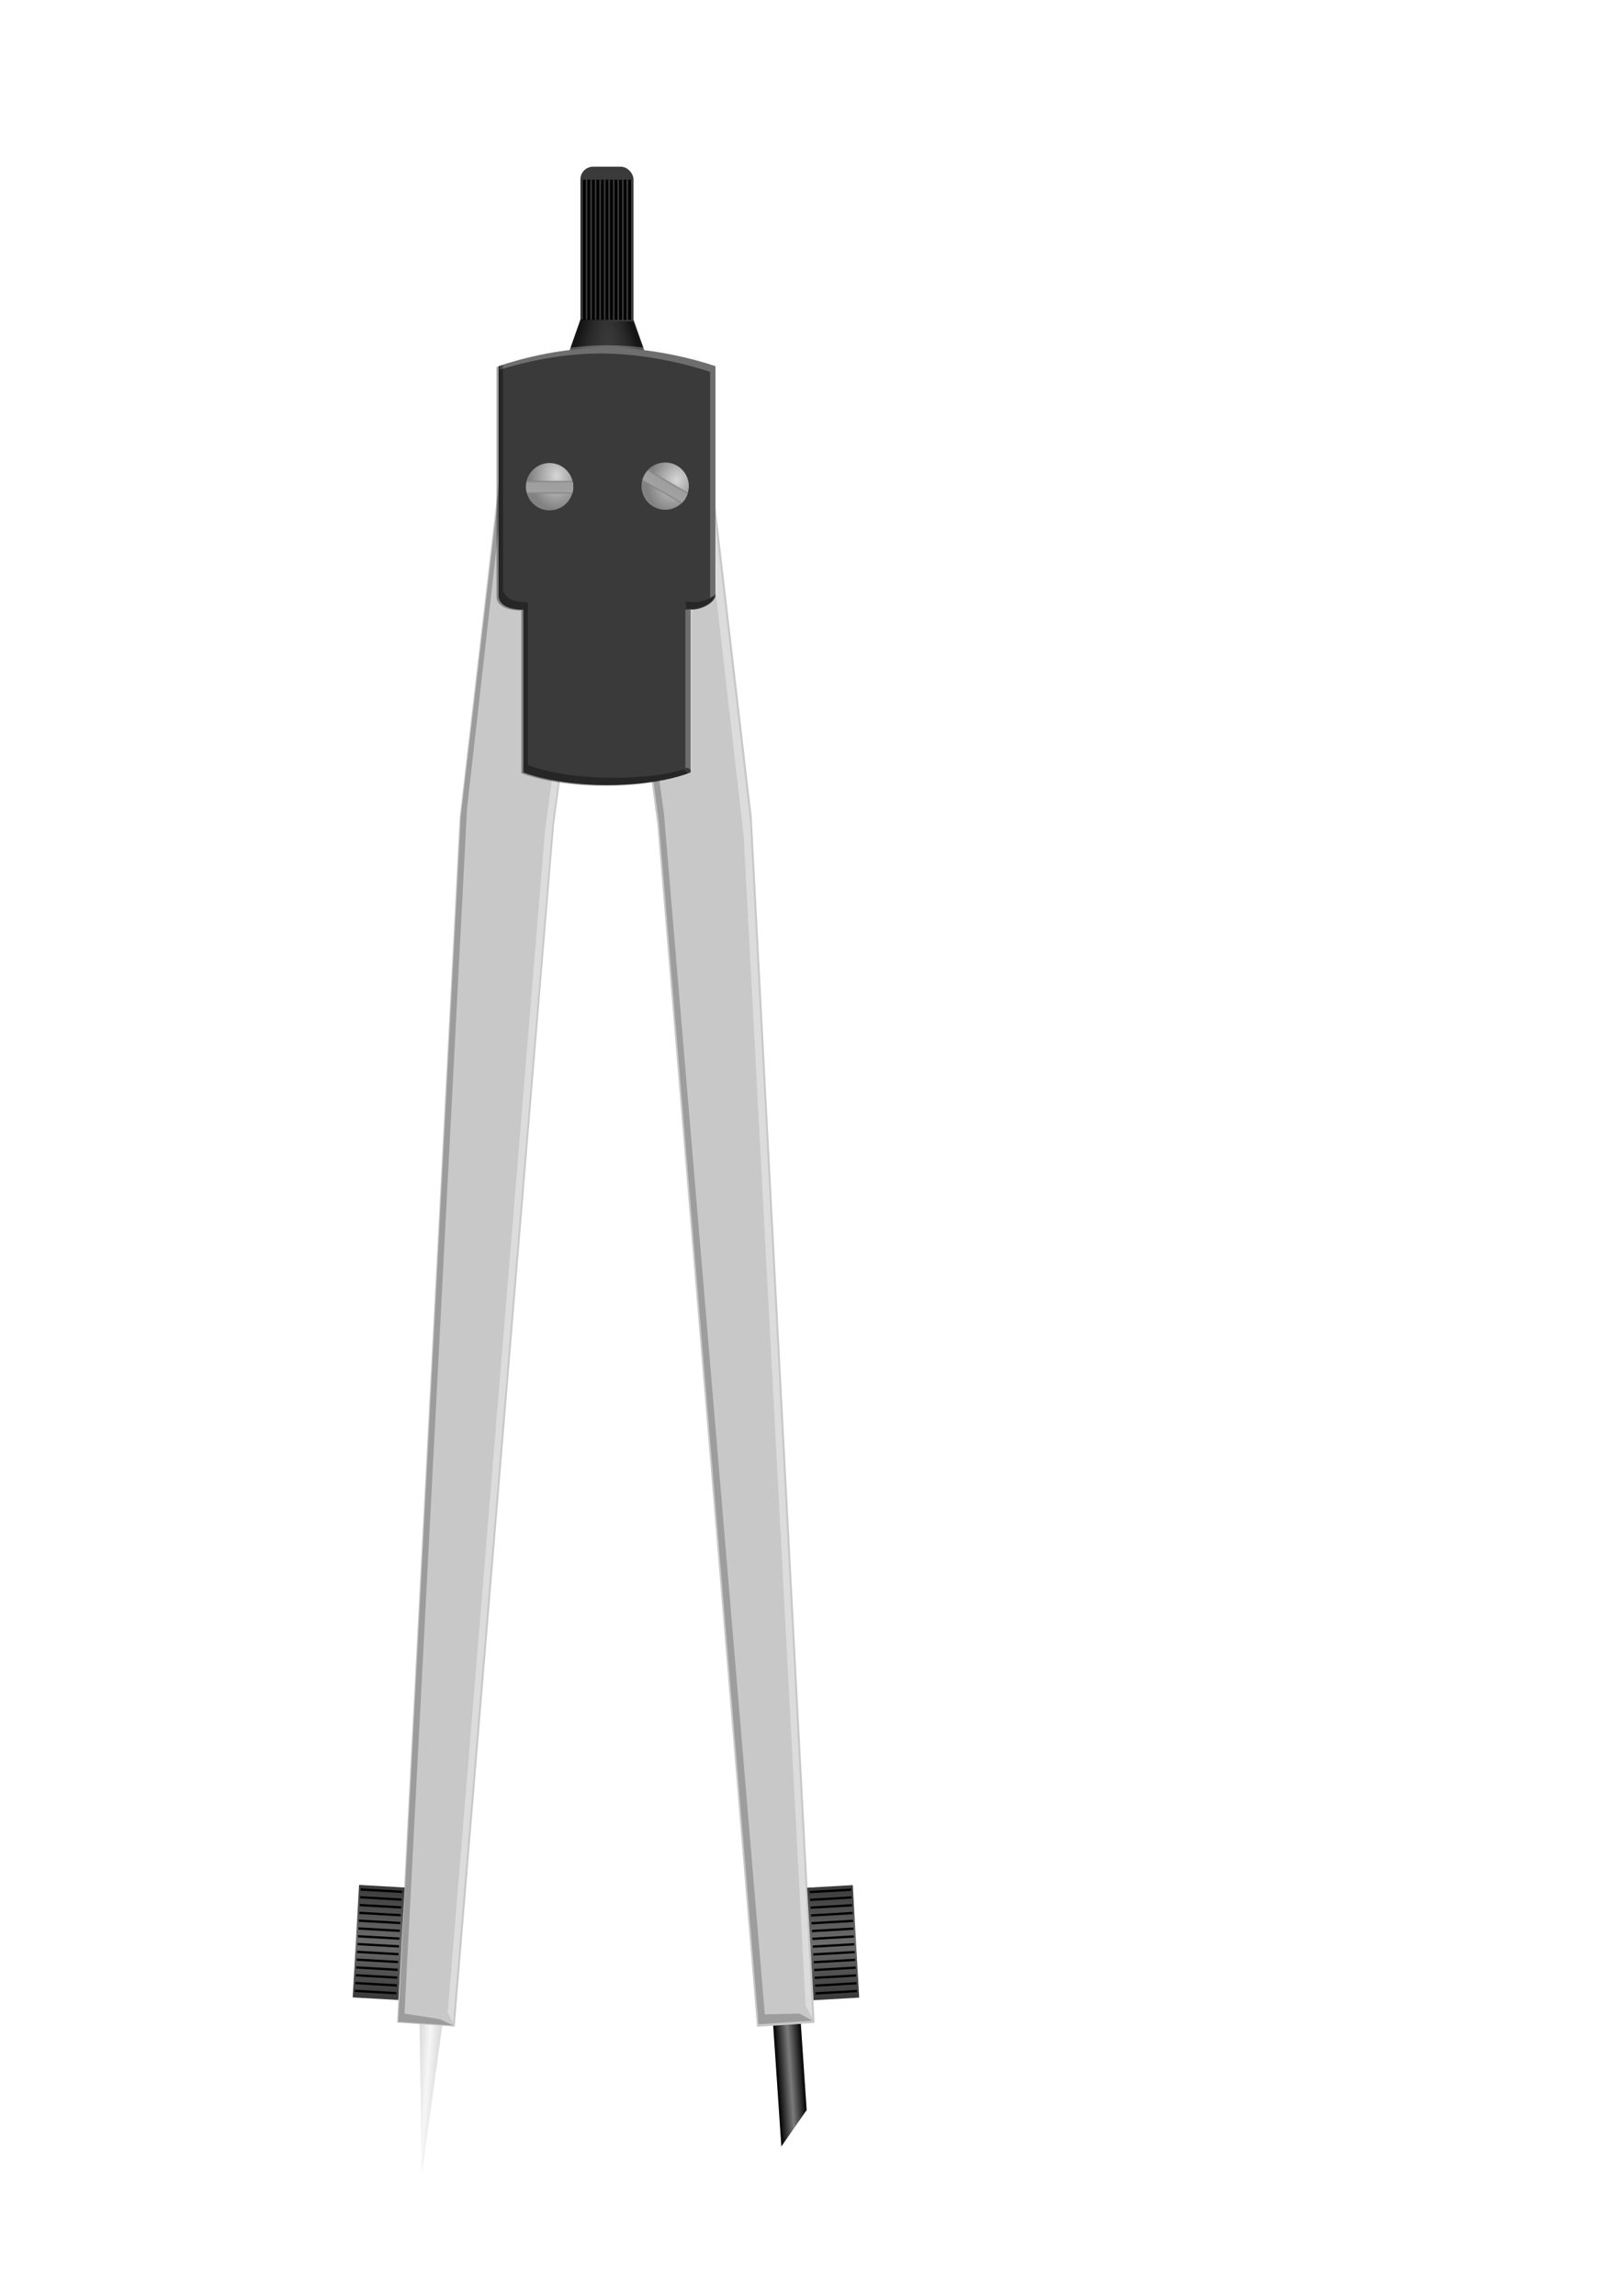 <?xml version="1.0" encoding="UTF-8" standalone="no"?>
<!-- Created with Inkscape (http://www.inkscape.org/) -->
<svg xmlns:dc="http://purl.org/dc/elements/1.1/" xmlns:cc="http://creativecommons.org/ns#" xmlns:rdf="http://www.w3.org/1999/02/22-rdf-syntax-ns#" xmlns:svg="http://www.w3.org/2000/svg" xmlns="http://www.w3.org/2000/svg" xmlns:xlink="http://www.w3.org/1999/xlink" xmlns:sodipodi="http://sodipodi.sourceforge.net/DTD/sodipodi-0.dtd" xmlns:inkscape="http://www.inkscape.org/namespaces/inkscape" width="744.094" height="1052.362" id="svg2" sodipodi:version="0.32" inkscape:version="0.46" sodipodi:docname="compass.svg" inkscape:output_extension="org.inkscape.output.svg.inkscape">
  <defs id="defs4">
    <linearGradient id="linearGradient3374">
      <stop style="stop-color:#000000;stop-opacity:1;" offset="0" id="stop3376"/>
      <stop id="stop3383" offset="0.5" style="stop-color:#7b7b7b;stop-opacity:1;"/>
      <stop style="stop-color:#000000;stop-opacity:1;" offset="1" id="stop3378"/>
    </linearGradient>
    <linearGradient id="linearGradient3360">
      <stop style="stop-color:#d2d2d2;stop-opacity:1;" offset="0" id="stop3362"/>
      <stop id="stop3369" offset="0.5" style="stop-color:#f6f6f6;stop-opacity:1;"/>
      <stop style="stop-color:#d2d2d2;stop-opacity:1;" offset="1" id="stop3364"/>
    </linearGradient>
    <linearGradient id="linearGradient3293">
      <stop style="stop-color:#3a3a3a;stop-opacity:1;" offset="0" id="stop3295"/>
      <stop id="stop3301" offset="0.5" style="stop-color:#6d6d6d;stop-opacity:1;"/>
      <stop style="stop-color:#3a3a3a;stop-opacity:1;" offset="1" id="stop3297"/>
    </linearGradient>
    <linearGradient id="linearGradient3400">
      <stop style="stop-color:#828282;stop-opacity:1;" offset="0" id="stop3402"/>
      <stop id="stop3408" offset="0.159" style="stop-color:#9e9e9e;stop-opacity:1;"/>
      <stop style="stop-color:#a2a2a2;stop-opacity:1;" offset="0.835" id="stop3410"/>
      <stop style="stop-color:#828282;stop-opacity:1;" offset="1" id="stop3404"/>
    </linearGradient>
    <linearGradient id="linearGradient3378">
      <stop style="stop-color:#d6d6d6;stop-opacity:1;" offset="0" id="stop3380"/>
      <stop style="stop-color:#828282;stop-opacity:1;" offset="1" id="stop3382"/>
    </linearGradient>
    <linearGradient id="linearGradient3332">
      <stop style="stop-color:#000000;stop-opacity:0.634;" offset="0" id="stop3334"/>
      <stop style="stop-color:#3a3a3a;stop-opacity:0;" offset="1" id="stop3336"/>
    </linearGradient>
    <linearGradient id="linearGradient3204">
      <stop id="stop3206" offset="0" style="stop-color:#fff375;stop-opacity:1;"/>
      <stop style="stop-color:#fff8b7;stop-opacity:1;" offset="0.531" id="stop3208"/>
      <stop id="stop3210" offset="1" style="stop-color:#fff174;stop-opacity:1;"/>
    </linearGradient>
    <linearGradient id="linearGradient3186">
      <stop style="stop-color:#fff375;stop-opacity:1;" offset="0" id="stop3188"/>
      <stop id="stop3198" offset="0.5" style="stop-color:#fff8b7;stop-opacity:1;"/>
      <stop style="stop-color:#fff174;stop-opacity:1;" offset="1" id="stop3190"/>
    </linearGradient>
    <inkscape:perspective sodipodi:type="inkscape:persp3d" inkscape:vp_x="0 : 526.18109 : 1" inkscape:vp_y="0 : 1000 : 0" inkscape:vp_z="744.09448 : 526.18109 : 1" inkscape:persp3d-origin="372.04724 : 350.78739 : 1" id="perspective10"/>
    <linearGradient inkscape:collect="always" xlink:href="#linearGradient3332" id="linearGradient3364" gradientUnits="userSpaceOnUse" gradientTransform="matrix(1.225,0,0,1.225,74.961,-172.874)" x1="205.072" y1="695.98" x2="230.443" y2="703.051"/>
    <linearGradient inkscape:collect="always" xlink:href="#linearGradient3332" id="linearGradient3366" gradientUnits="userSpaceOnUse" gradientTransform="matrix(-1.225,0,0,1.225,629.605,-170.905)" x1="205.072" y1="695.98" x2="226.2" y2="703.051"/>
    <radialGradient inkscape:collect="always" xlink:href="#linearGradient3378" id="radialGradient3448" gradientUnits="userSpaceOnUse" gradientTransform="matrix(-1.129,2.5082772e-2,-3.2244109e-2,-1.452,723.577,1907.372)" cx="328" cy="781.362" fx="328" fy="781.362" r="31"/>
    <linearGradient inkscape:collect="always" xlink:href="#linearGradient3400" id="linearGradient3450" gradientUnits="userSpaceOnUse" x1="309.5" y1="772.625" x2="309.5" y2="783.625"/>
    <radialGradient inkscape:collect="always" xlink:href="#linearGradient3378" id="radialGradient3452" gradientUnits="userSpaceOnUse" gradientTransform="matrix(-1.129,2.5082772e-2,-3.2244109e-2,-1.452,723.577,1907.372)" cx="328" cy="781.362" fx="328" fy="781.362" r="31"/>
    <linearGradient inkscape:collect="always" xlink:href="#linearGradient3400" id="linearGradient3454" gradientUnits="userSpaceOnUse" x1="309.5" y1="772.625" x2="309.5" y2="783.625"/>
    <linearGradient inkscape:collect="always" xlink:href="#linearGradient3293" id="linearGradient3320" gradientUnits="userSpaceOnUse" gradientTransform="translate(74.953,374.767)" x1="152.735" y1="1198.026" x2="152.735" y2="1295.607"/>
    <linearGradient inkscape:collect="always" xlink:href="#linearGradient3293" id="linearGradient3355" gradientUnits="userSpaceOnUse" gradientTransform="translate(74.953,374.767)" x1="152.735" y1="1198.026" x2="152.735" y2="1295.607"/>
    <linearGradient inkscape:collect="always" xlink:href="#linearGradient3360" id="linearGradient3367" x1="238.871" y1="1678.88" x2="263.129" y2="1678.88" gradientUnits="userSpaceOnUse" gradientTransform="matrix(0.529,0,0,0.529,112.219,68.237)"/>
    <linearGradient inkscape:collect="always" xlink:href="#linearGradient3374" id="linearGradient3380" x1="395" y1="1724.362" x2="419" y2="1724.362" gradientUnits="userSpaceOnUse" gradientTransform="matrix(0.529,0,0,0.529,97.939,35.975)"/>
    <linearGradient inkscape:collect="always" xlink:href="#linearGradient3360" id="linearGradient3483" gradientUnits="userSpaceOnUse" gradientTransform="matrix(0.529,0,0,0.529,112.219,68.237)" x1="238.871" y1="1678.88" x2="263.129" y2="1678.88"/>
    <linearGradient inkscape:collect="always" xlink:href="#linearGradient3293" id="linearGradient3485" gradientUnits="userSpaceOnUse" gradientTransform="translate(74.953,374.767)" x1="152.735" y1="1198.026" x2="152.735" y2="1295.607"/>
  </defs>
  <sodipodi:namedview id="base" pagecolor="#ffffff" bordercolor="#666666" borderopacity="1.0" gridtolerance="10000" guidetolerance="10" objecttolerance="10" inkscape:pageopacity="0.0" inkscape:pageshadow="2" inkscape:zoom="0.5" inkscape:cx="-45.458335" inkscape:cy="535.15626" inkscape:document-units="px" inkscape:current-layer="layer1" showgrid="false" inkscape:window-width="1024" inkscape:window-height="712" inkscape:window-x="0" inkscape:window-y="22"/>
  <g inkscape:label="Layer 1" inkscape:groupmode="layer" id="layer1">
    <g id="g3408" inkscape:transform-center-x="46.38188" inkscape:transform-center-y="374.5818" transform="matrix(0.995,0.105,-0.105,0.995,24.672,-25.252)">
      <g id="g3459" inkscape:transform-center-x="32.474238" inkscape:transform-center-y="376.5497" transform="matrix(0.999,-3.7949214e-2,3.7949214e-2,0.999,-8.272,9.73)">
        <path style="fill:url(#linearGradient3483);fill-opacity:1;stroke:none;stroke-width:2;stroke-miterlimit:4;stroke-opacity:1" d="M 245.5,998.754 L 238.557,914.112 L 251.386,913.621 L 245.5,998.754 z" id="path3357" sodipodi:nodetypes="cccc"/>
        <g id="g3248" transform="matrix(0.529,0,0,0.7,317.872,-80.778)" inkscape:transform-center-y="337.34003" inkscape:transform-center-x="3.4378125">
          <g id="g3253" transform="translate(-412.95,87.681)">
            <path style="fill:#c8c8c8;fill-opacity:1;stroke:none;stroke-width:2;stroke-miterlimit:4;stroke-opacity:1" inkscape:transform-center-y="486" d="M 246,318.362 L 334,318.362 L 312,566.362 L 296,1356.362 L 246,1356.362 L 230,566.362 L 246,318.362 z" id="rect2453" sodipodi:nodetypes="ccccccc"/>
            <path style="fill:#f7f7f7;fill-opacity:0.431;stroke:none;stroke-width:2;stroke-miterlimit:4;stroke-opacity:1" d="M 246.981,318.925 L 251.795,323.925 L 326.506,323.925 L 304.506,571.925 L 289.13,1347.555 L 294.33,1353.919 L 310.506,566.925 L 332.506,318.925 L 246.981,318.925 z" id="path3226" sodipodi:nodetypes="ccccccccc"/>
            <path style="fill:#353535;fill-opacity:0.294;stroke:none;stroke-width:2;stroke-miterlimit:4;stroke-opacity:1" d="M 246.894,319.7 L 230.894,565.755 L 246.894,1355.755 L 294.894,1355.755 L 282.769,1352.224 L 251.832,1350.099 L 235.832,560.099 L 250.043,323.942 L 246.894,319.7 z" id="path3231" sodipodi:nodetypes="ccccccccc"/>
          </g>
        </g>
        <g id="g3303" inkscape:transform-center-x="10.200626" inkscape:transform-center-y="25.913232" transform="matrix(0.529,-5.5416423e-3,5.5416423e-3,0.529,89.23,37.392)">
          <rect y="1572.793" x="207.889" height="97.581" width="39.598" id="rect3263" style="opacity:1;fill:url(#linearGradient3485);fill-opacity:1;stroke:none;stroke-width:2;stroke-miterlimit:4;stroke-dasharray:none;stroke-opacity:1"/>
          <rect y="1575.629" x="209.453" height="2" width="36" id="rect3265" style="opacity:1;fill:#000000;fill-opacity:1;stroke:none;stroke-width:2;stroke-miterlimit:4;stroke-dasharray:none;stroke-opacity:1"/>
          <rect y="1582.398" x="209.453" height="2" width="36" id="rect3267" style="opacity:1;fill:#000000;fill-opacity:1;stroke:none;stroke-width:2;stroke-miterlimit:4;stroke-dasharray:none;stroke-opacity:1"/>
          <rect y="1602.706" x="209.453" height="2" width="36" id="rect3269" style="opacity:1;fill:#000000;fill-opacity:1;stroke:none;stroke-width:2;stroke-miterlimit:4;stroke-dasharray:none;stroke-opacity:1"/>
          <rect y="1609.475" x="209.453" height="2" width="36" id="rect3271" style="opacity:1;fill:#000000;fill-opacity:1;stroke:none;stroke-width:2;stroke-miterlimit:4;stroke-dasharray:none;stroke-opacity:1"/>
          <rect y="1623.013" x="209.453" height="2" width="36" id="rect3273" style="opacity:1;fill:#000000;fill-opacity:1;stroke:none;stroke-width:2;stroke-miterlimit:4;stroke-dasharray:none;stroke-opacity:1"/>
          <rect y="1629.783" x="209.453" height="2" width="36" id="rect3275" style="opacity:1;fill:#000000;fill-opacity:1;stroke:none;stroke-width:2;stroke-miterlimit:4;stroke-dasharray:none;stroke-opacity:1"/>
          <rect y="1636.552" x="209.453" height="2" width="36" id="rect3277" style="opacity:1;fill:#000000;fill-opacity:1;stroke:none;stroke-width:2;stroke-miterlimit:4;stroke-dasharray:none;stroke-opacity:1"/>
          <rect y="1650.09" x="209.453" height="2" width="36" id="rect3279" style="opacity:1;fill:#000000;fill-opacity:1;stroke:none;stroke-width:2;stroke-miterlimit:4;stroke-dasharray:none;stroke-opacity:1"/>
          <rect y="1656.86" x="209.453" height="2" width="36" id="rect3281" style="opacity:1;fill:#000000;fill-opacity:1;stroke:none;stroke-width:2;stroke-miterlimit:4;stroke-dasharray:none;stroke-opacity:1"/>
          <rect y="1643.321" x="209.453" height="2" width="36" id="rect3283" style="opacity:1;fill:#000000;fill-opacity:1;stroke:none;stroke-width:2;stroke-miterlimit:4;stroke-dasharray:none;stroke-opacity:1"/>
          <rect y="1616.244" x="209.453" height="2" width="36" id="rect3285" style="opacity:1;fill:#000000;fill-opacity:1;stroke:none;stroke-width:2;stroke-miterlimit:4;stroke-dasharray:none;stroke-opacity:1"/>
          <rect y="1595.937" x="209.453" height="2" width="36" id="rect3287" style="opacity:1;fill:#000000;fill-opacity:1;stroke:none;stroke-width:2;stroke-miterlimit:4;stroke-dasharray:none;stroke-opacity:1"/>
          <rect y="1589.167" x="209.453" height="2" width="36" id="rect3289" style="opacity:1;fill:#000000;fill-opacity:1;stroke:none;stroke-width:2;stroke-miterlimit:4;stroke-dasharray:none;stroke-opacity:1"/>
          <rect y="1663.629" x="209.453" height="2" width="36" id="rect3291" style="opacity:1;fill:#000000;fill-opacity:1;stroke:none;stroke-width:2;stroke-miterlimit:4;stroke-dasharray:none;stroke-opacity:1"/>
        </g>
      </g>
    </g>
    <g id="g3385" inkscape:transform-center-x="-31.495966" inkscape:transform-center-y="368.81846" transform="matrix(0.998,-6.7362058e-2,6.7362058e-2,0.998,-14.401,21.013)">
      <g id="g3436">
        <path style="fill:url(#linearGradient3380);fill-opacity:1;stroke:none;stroke-width:2;stroke-miterlimit:4;stroke-opacity:1" d="M 306.852,910.429 L 319.546,910.429 L 319.546,969.665 L 306.852,985.532 L 306.852,910.429 z" id="rect3371" sodipodi:nodetypes="ccccc"/>
        <g id="g3258" transform="matrix(0.529,0,0,0.7,-32.208,-34.092)" inkscape:transform-center-y="336.62962" inkscape:transform-center-x="-1.8698937">
          <path sodipodi:nodetypes="ccccccc" id="path3241" d="M 676.896,339.358 L 588.896,339.358 L 610.896,587.358 L 626.896,1377.358 L 676.896,1377.358 L 692.896,587.358 L 676.896,339.358 z" inkscape:transform-center-y="486" style="fill:#c8c8c8;fill-opacity:1;stroke:none;stroke-width:2;stroke-miterlimit:4;stroke-opacity:1"/>
          <path sodipodi:nodetypes="ccccccccc" id="path3236" d="M 592.879,340.669 L 605.034,348.941 L 669.347,348.648 L 684.847,599.648 L 670.127,1365.941 L 675.222,1374.073 L 691.222,589.023 L 675.222,341.023 L 592.879,340.669 z" style="fill:#dcdcdc;fill-opacity:1;stroke:none;stroke-width:2;stroke-miterlimit:4;stroke-opacity:1"/>
          <path sodipodi:nodetypes="ccccccccc" id="path3243" d="M 590.703,341.316 L 612.349,585.781 L 628.349,1375.781 L 675.167,1375.781 L 664.492,1370.595 L 634.343,1369.595 L 617.197,580.968 L 596.111,351.337 L 590.703,341.316 z" style="fill:#9d9d9d;fill-opacity:1;stroke:none;stroke-width:2;stroke-miterlimit:4;stroke-opacity:1"/>
        </g>
        <g id="g3322" inkscape:transform-center-x="-10.200623" inkscape:transform-center-y="25.913232" transform="matrix(-0.529,-5.5416423e-3,-5.5416423e-3,0.529,466.27,37.392)">
          <rect y="1572.793" x="207.889" height="97.581" width="39.598" id="rect3324" style="opacity:1;fill:url(#linearGradient3355);fill-opacity:1;stroke:none;stroke-width:2;stroke-miterlimit:4;stroke-dasharray:none;stroke-opacity:1"/>
          <rect y="1575.629" x="209.453" height="2" width="36" id="rect3326" style="opacity:1;fill:#000000;fill-opacity:1;stroke:none;stroke-width:2;stroke-miterlimit:4;stroke-dasharray:none;stroke-opacity:1"/>
          <rect y="1582.398" x="209.453" height="2" width="36" id="rect3328" style="opacity:1;fill:#000000;fill-opacity:1;stroke:none;stroke-width:2;stroke-miterlimit:4;stroke-dasharray:none;stroke-opacity:1"/>
          <rect y="1602.706" x="209.453" height="2" width="36" id="rect3330" style="opacity:1;fill:#000000;fill-opacity:1;stroke:none;stroke-width:2;stroke-miterlimit:4;stroke-dasharray:none;stroke-opacity:1"/>
          <rect y="1609.475" x="209.453" height="2" width="36" id="rect3332" style="opacity:1;fill:#000000;fill-opacity:1;stroke:none;stroke-width:2;stroke-miterlimit:4;stroke-dasharray:none;stroke-opacity:1"/>
          <rect y="1623.013" x="209.453" height="2" width="36" id="rect3334" style="opacity:1;fill:#000000;fill-opacity:1;stroke:none;stroke-width:2;stroke-miterlimit:4;stroke-dasharray:none;stroke-opacity:1"/>
          <rect y="1629.783" x="209.453" height="2" width="36" id="rect3336" style="opacity:1;fill:#000000;fill-opacity:1;stroke:none;stroke-width:2;stroke-miterlimit:4;stroke-dasharray:none;stroke-opacity:1"/>
          <rect y="1636.552" x="209.453" height="2" width="36" id="rect3338" style="opacity:1;fill:#000000;fill-opacity:1;stroke:none;stroke-width:2;stroke-miterlimit:4;stroke-dasharray:none;stroke-opacity:1"/>
          <rect y="1650.09" x="209.453" height="2" width="36" id="rect3340" style="opacity:1;fill:#000000;fill-opacity:1;stroke:none;stroke-width:2;stroke-miterlimit:4;stroke-dasharray:none;stroke-opacity:1"/>
          <rect y="1656.86" x="209.453" height="2" width="36" id="rect3342" style="opacity:1;fill:#000000;fill-opacity:1;stroke:none;stroke-width:2;stroke-miterlimit:4;stroke-dasharray:none;stroke-opacity:1"/>
          <rect y="1643.321" x="209.453" height="2" width="36" id="rect3345" style="opacity:1;fill:#000000;fill-opacity:1;stroke:none;stroke-width:2;stroke-miterlimit:4;stroke-dasharray:none;stroke-opacity:1"/>
          <rect y="1616.244" x="209.453" height="2" width="36" id="rect3347" style="opacity:1;fill:#000000;fill-opacity:1;stroke:none;stroke-width:2;stroke-miterlimit:4;stroke-dasharray:none;stroke-opacity:1"/>
          <rect y="1595.937" x="209.453" height="2" width="36" id="rect3349" style="opacity:1;fill:#000000;fill-opacity:1;stroke:none;stroke-width:2;stroke-miterlimit:4;stroke-dasharray:none;stroke-opacity:1"/>
          <rect y="1589.167" x="209.453" height="2" width="36" id="rect3351" style="opacity:1;fill:#000000;fill-opacity:1;stroke:none;stroke-width:2;stroke-miterlimit:4;stroke-dasharray:none;stroke-opacity:1"/>
          <rect y="1663.629" x="209.453" height="2" width="36" id="rect3353" style="opacity:1;fill:#000000;fill-opacity:1;stroke:none;stroke-width:2;stroke-miterlimit:4;stroke-dasharray:none;stroke-opacity:1"/>
        </g>
      </g>
    </g>
    <g id="g3346" transform="matrix(0.529,0,0,0.529,91.99,-203.086)">
      <rect ry="11" y="528.362" x="329.123" height="160" width="46" id="rect3288" style="opacity:1;fill:#3a3a3a;fill-opacity:1;stroke:none;stroke-width:2;stroke-miterlimit:4;stroke-dasharray:none;stroke-opacity:1"/>
      <path sodipodi:nodetypes="ccccc" id="rect3290" d="M 329.125,660.862 L 375.12,660.862 L 395.37,717.862 L 309.125,717.862 L 329.125,660.862 z" style="fill:#3a3a3a;fill-opacity:1;stroke:none;stroke-width:2;stroke-miterlimit:4;stroke-opacity:1"/>
      <g transform="translate(-0.752,0)" id="g3317">
        <rect style="opacity:1;fill:#000000;fill-opacity:1;stroke:none;stroke-width:2;stroke-miterlimit:4;stroke-dasharray:none;stroke-opacity:1" id="rect3293" width="2.5" height="121.5" x="332" y="539.612"/>
        <rect style="opacity:1;fill:#000000;fill-opacity:1;stroke:none;stroke-width:2;stroke-miterlimit:4;stroke-dasharray:none;stroke-opacity:1" id="rect3295" width="2.5" height="121.5" x="335.925" y="539.612"/>
        <rect style="opacity:1;fill:#000000;fill-opacity:1;stroke:none;stroke-width:2;stroke-miterlimit:4;stroke-dasharray:none;stroke-opacity:1" id="rect3297" width="2.5" height="121.5" x="339.85" y="539.612"/>
        <rect style="opacity:1;fill:#000000;fill-opacity:1;stroke:none;stroke-width:2;stroke-miterlimit:4;stroke-dasharray:none;stroke-opacity:1" id="rect3299" width="2.5" height="121.5" x="343.775" y="539.612"/>
        <rect style="opacity:1;fill:#000000;fill-opacity:1;stroke:none;stroke-width:2;stroke-miterlimit:4;stroke-dasharray:none;stroke-opacity:1" id="rect3301" width="2.5" height="121.5" x="347.7" y="539.612"/>
        <rect style="opacity:1;fill:#000000;fill-opacity:1;stroke:none;stroke-width:2;stroke-miterlimit:4;stroke-dasharray:none;stroke-opacity:1" id="rect3303" width="2.5" height="121.5" x="351.625" y="539.612"/>
        <rect style="opacity:1;fill:#000000;fill-opacity:1;stroke:none;stroke-width:2;stroke-miterlimit:4;stroke-dasharray:none;stroke-opacity:1" id="rect3305" width="2.5" height="121.5" x="355.55" y="539.612"/>
        <rect style="opacity:1;fill:#000000;fill-opacity:1;stroke:none;stroke-width:2;stroke-miterlimit:4;stroke-dasharray:none;stroke-opacity:1" id="rect3307" width="2.5" height="121.5" x="359.475" y="539.612"/>
        <rect style="opacity:1;fill:#000000;fill-opacity:1;stroke:none;stroke-width:2;stroke-miterlimit:4;stroke-dasharray:none;stroke-opacity:1" id="rect3309" width="2.5" height="121.5" x="363.4" y="539.612"/>
        <rect style="opacity:1;fill:#000000;fill-opacity:1;stroke:none;stroke-width:2;stroke-miterlimit:4;stroke-dasharray:none;stroke-opacity:1" id="rect3311" width="2.5" height="121.5" x="367.325" y="539.612"/>
        <rect style="opacity:1;fill:#000000;fill-opacity:1;stroke:none;stroke-width:2;stroke-miterlimit:4;stroke-dasharray:none;stroke-opacity:1" id="rect3313" width="2.5" height="121.5" x="371.25" y="539.612"/>
      </g>
      <path sodipodi:nodetypes="ccccc" id="path3330" d="M 329.361,660.409 L 374.524,660.409 L 394.407,716.377 L 309.724,716.377 L 329.361,660.409 z" style="fill:url(#linearGradient3364);fill-opacity:1;stroke:none;stroke-width:2;stroke-miterlimit:4;stroke-opacity:1"/>
      <path sodipodi:nodetypes="ccccc" id="path3340" d="M 375.204,662.378 L 330.042,662.378 L 310.158,718.346 L 394.842,718.346 L 375.204,662.378 z" style="fill:url(#linearGradient3366);fill-opacity:1;stroke:none;stroke-width:2;stroke-miterlimit:4;stroke-opacity:1"/>
    </g>
    <path style="fill:#3a3a3a;fill-opacity:1;stroke:none;stroke-width:2;stroke-miterlimit:4;stroke-opacity:1" d="M 277.763,159.405 C 251.444,159.405 228.576,167.868 228.576,167.868 L 228.576,272.985 C 228.576,277.293 233.259,279.464 239.947,279.464 L 239.947,354.039 C 239.947,354.039 253.963,359.856 278.292,359.856 C 303.149,359.856 316.637,354.039 316.637,354.039 L 316.637,279.464 C 323.172,279.464 328.008,275.309 328.008,272.985 L 328.008,167.868 C 328.008,167.868 304.609,159.405 277.763,159.405 z" id="rect3344" sodipodi:nodetypes="ccccczccccc"/>
    <g id="g3412" transform="matrix(0.529,0,0,0.529,88.287,-188.277)">
      <path transform="matrix(0.661,0,0,0.661,98.548,251.897)" d="M 350,795.362 A 31,31 0 1 1 288,795.362 A 31,31 0 1 1 350,795.362 z" sodipodi:ry="31" sodipodi:rx="31" sodipodi:cy="795.36218" sodipodi:cx="319" id="path3376" style="opacity:1;fill:url(#radialGradient3452);fill-opacity:1;stroke:none;stroke-width:2;stroke-miterlimit:4;stroke-dasharray:none;stroke-opacity:1" sodipodi:type="arc"/>
      <path id="path3388" d="M 289.688,772.625 C 289.245,774.3 289,776.062 289,777.875 C 289,779.872 289.311,781.8 289.844,783.625 L 329.156,783.625 C 329.689,781.8 330,779.872 330,777.875 C 330,776.062 329.755,774.3 329.312,772.625 L 289.688,772.625 z" style="opacity:1;fill:url(#linearGradient3454);fill-opacity:1;stroke:none;stroke-width:2;stroke-miterlimit:4;stroke-dasharray:none;stroke-opacity:1"/>
    </g>
    <g id="g3416" transform="matrix(0.458,0.264,-0.264,0.458,368.546,-215.005)">
      <path transform="matrix(0.661,0,0,0.661,98.548,251.897)" d="M 350,795.362 A 31,31 0 1 1 288,795.362 A 31,31 0 1 1 350,795.362 z" sodipodi:ry="31" sodipodi:rx="31" sodipodi:cy="795.36218" sodipodi:cx="319" id="path3418" style="opacity:1;fill:url(#radialGradient3448);fill-opacity:1;stroke:none;stroke-width:2;stroke-miterlimit:4;stroke-dasharray:none;stroke-opacity:1" sodipodi:type="arc"/>
      <path id="path3420" d="M 289.688,772.625 C 289.245,774.3 289,776.062 289,777.875 C 289,779.872 289.311,781.8 289.844,783.625 L 329.156,783.625 C 329.689,781.8 330,779.872 330,777.875 C 330,776.062 329.755,774.3 329.312,772.625 L 289.688,772.625 z" style="opacity:1;fill:url(#linearGradient3450);fill-opacity:1;stroke:none;stroke-width:2;stroke-miterlimit:4;stroke-dasharray:none;stroke-opacity:1"/>
    </g>
    <path style="fill:#efefef;fill-opacity:0.288;stroke:none;stroke-width:2;stroke-miterlimit:4;stroke-opacity:1" d="M 278.318,158.281 C 251.999,158.281 229.131,166.744 229.131,166.744 L 229.131,169.487 C 236.004,167.278 254.487,162.033 275.326,162.033 C 302.173,162.033 325.571,170.495 325.571,170.495 L 325.571,275.613 C 325.571,275.68 325.563,274.059 325.555,274.129 C 327.436,272.831 327.908,272.79 328.563,271.861 L 328.563,166.744 C 328.563,166.744 305.164,158.281 278.318,158.281 z" id="path3463" sodipodi:nodetypes="cccscccccc"/>
    <path style="fill:#efefef;fill-opacity:0.288;stroke:none;stroke-width:2;stroke-miterlimit:4;stroke-opacity:1" d="M 317.192,279.16 C 316.244,279.358 315.248,279.489 314.2,279.489 L 314.2,352.119 C 316.155,351.462 317.192,353.612 317.192,353.612 L 317.192,279.16 z" id="path3456" sodipodi:nodetypes="ccccc"/>
    <path style="fill:#000000;fill-opacity:0.34;stroke:none;stroke-width:2;stroke-miterlimit:4;stroke-opacity:1" d="M 230.621,167.245 C 228.821,167.824 227.629,168.237 227.629,168.237 L 227.629,273.355 C 227.629,277.662 232.312,279.834 239,279.834 L 239,354.408 C 239,354.408 253.017,360.226 277.345,360.226 C 302.203,360.226 315.69,354.408 315.69,354.408 L 313.259,352.682 C 308.027,354.36 298.423,356.49 280.337,356.49 C 256.008,356.49 241.992,350.673 241.992,350.673 L 241.992,276.098 C 235.304,276.098 230.621,273.927 230.621,269.619 L 230.621,167.245 z" id="path3472" sodipodi:nodetypes="cccccsccscccc"/>
    <path style="fill:#000000;fill-opacity:0.34;stroke:none;stroke-width:2;stroke-miterlimit:4;stroke-opacity:1" d="M 327.699,273.102 C 324.476,275.068 319.848,276.753 314.474,275.631 L 314.474,279.069 C 322.049,279.516 326.875,276.003 327.699,273.102 z" id="path3465" sodipodi:nodetypes="cccc"/>
  </g>
</svg>